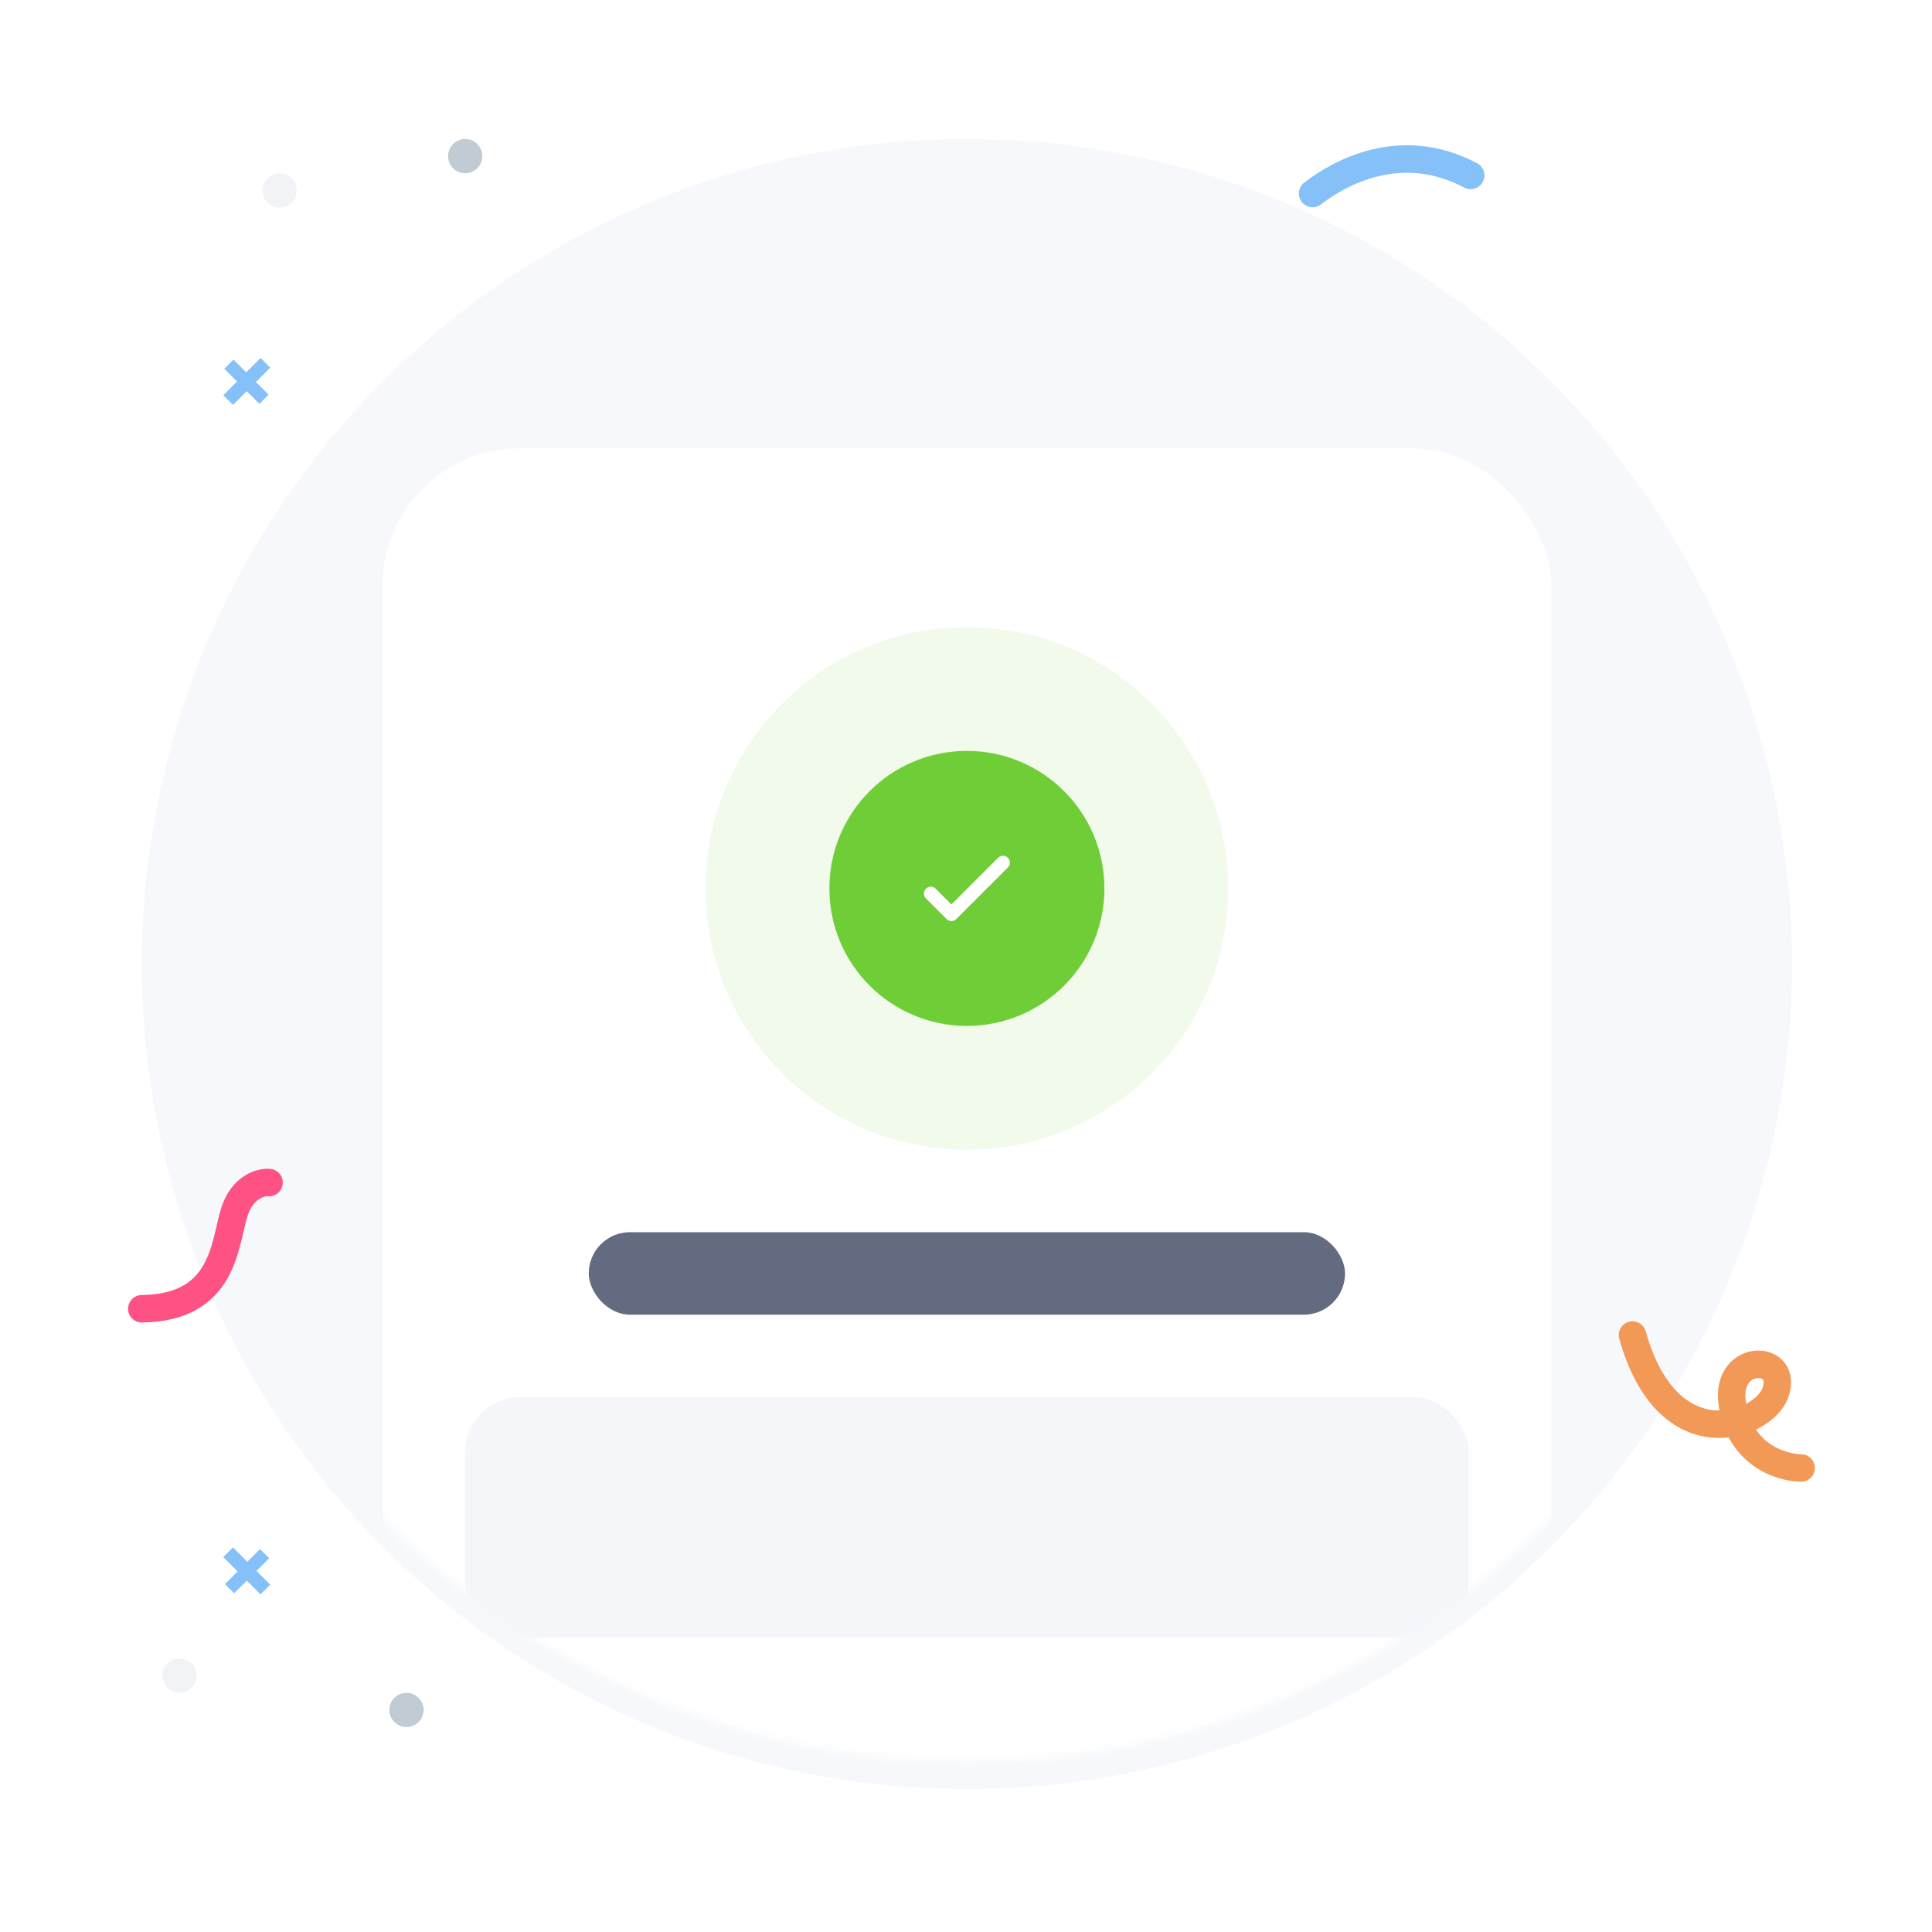 <svg width="281" height="281" viewBox="0 0 281 281" fill="none" xmlns="http://www.w3.org/2000/svg">
<g filter="url(#filter0_d_273_168)">
<circle cx="140.629" cy="136.215" r="120" fill="#F6F8FB"/>
</g>
<mask id="mask0_273_168" style="mask-type:alpha" maskUnits="userSpaceOnUse" x="20" y="16" width="241" height="241">
<circle cx="140.629" cy="136.215" r="120" fill="#F6F8FB"/>
</mask>
<g mask="url(#mask0_273_168)">
<g filter="url(#filter1_d_273_168)">
<rect x="55.629" y="61.215" width="170" height="195" rx="20" fill="white"/>
</g>
<rect x="85.629" y="179.215" width="110" height="12" rx="6" fill="#636B81"/>
<circle cx="140.629" cy="129.215" r="38" fill="#6FCD38" fill-opacity="0.1"/>
<rect x="67.629" y="203.215" width="146" height="35" rx="8" fill="#F4F6FA"/>
<circle cx="140.629" cy="129.215" r="20" fill="#6FCD38"/>
<path d="M135.379 129.965L138.379 132.965L145.879 125.465" stroke="white" stroke-width="2" stroke-linecap="round" stroke-linejoin="round"/>
</g>
<circle cx="26.12" cy="243.706" r="2.491" transform="rotate(180 26.12 243.706)" fill="#F1F3F7"/>
<circle cx="59.12" cy="248.706" r="2.491" transform="rotate(180 59.12 248.706)" fill="#C1CBD4"/>
<path d="M35.896 229.893L34.05 231.739L32.715 230.404L34.561 228.558L32.475 226.472L33.881 225.066L35.967 227.152L37.818 225.301L39.153 226.636L37.302 228.487L39.301 230.486L37.895 231.892L35.896 229.893Z" fill="#85C0F9"/>
<circle cx="2.491" cy="2.491" r="2.491" transform="matrix(1 0 0 -1 65.169 25.197)" fill="#C1CBD4"/>
<circle cx="2.491" cy="2.491" r="2.491" transform="matrix(1 0 0 -1 38.17 30.197)" fill="#F1F3F7"/>
<path d="M35.885 56.893L37.731 58.739L39.066 57.404L37.22 55.558L39.306 53.472L37.9 52.066L35.814 54.152L33.963 52.301L32.628 53.636L34.479 55.487L32.48 57.486L33.886 58.892L35.885 56.893Z" fill="#85C0F9"/>
<path d="M39.129 171.997C37.924 171.9 35.227 172.633 34.07 176.333C32.625 180.958 32.625 190.208 20.629 190.352" stroke="#FE5284" stroke-width="4" stroke-linecap="round"/>
<path d="M261.97 213.514C258.98 213.48 252.782 211.491 251.911 203.809C251.106 196.707 260.336 196.965 258.181 202.664C256.359 207.484 242.573 212.501 237.439 194.177" stroke="#F39958" stroke-width="4" stroke-linecap="round"/>
<path d="M190.912 28.143C194.722 25.218 203.629 20.081 213.902 25.512" stroke="#85C0F9" stroke-width="4" stroke-linecap="round"/>
<defs>
<filter id="filter0_d_273_168" x="0.629" y="0.215" width="280" height="280" filterUnits="userSpaceOnUse" color-interpolation-filters="sRGB">
<feFlood flood-opacity="0" result="BackgroundImageFix"/>
<feColorMatrix in="SourceAlpha" type="matrix" values="0 0 0 0 0 0 0 0 0 0 0 0 0 0 0 0 0 0 127 0" result="hardAlpha"/>
<feOffset dy="4"/>
<feGaussianBlur stdDeviation="10"/>
<feComposite in2="hardAlpha" operator="out"/>
<feColorMatrix type="matrix" values="0 0 0 0 0.906 0 0 0 0 0.933 0 0 0 0 0.984 0 0 0 0.15 0"/>
<feBlend mode="normal" in2="BackgroundImageFix" result="effect1_dropShadow_273_168"/>
<feBlend mode="normal" in="SourceGraphic" in2="effect1_dropShadow_273_168" result="shape"/>
</filter>
<filter id="filter1_d_273_168" x="-44.371" y="-34.785" width="370" height="395" filterUnits="userSpaceOnUse" color-interpolation-filters="sRGB">
<feFlood flood-opacity="0" result="BackgroundImageFix"/>
<feColorMatrix in="SourceAlpha" type="matrix" values="0 0 0 0 0 0 0 0 0 0 0 0 0 0 0 0 0 0 127 0" result="hardAlpha"/>
<feOffset dy="4"/>
<feGaussianBlur stdDeviation="50"/>
<feComposite in2="hardAlpha" operator="out"/>
<feColorMatrix type="matrix" values="0 0 0 0 0.388 0 0 0 0 0.42 0 0 0 0 0.506 0 0 0 0.15 0"/>
<feBlend mode="normal" in2="BackgroundImageFix" result="effect1_dropShadow_273_168"/>
<feBlend mode="normal" in="SourceGraphic" in2="effect1_dropShadow_273_168" result="shape"/>
</filter>
</defs>
</svg>
